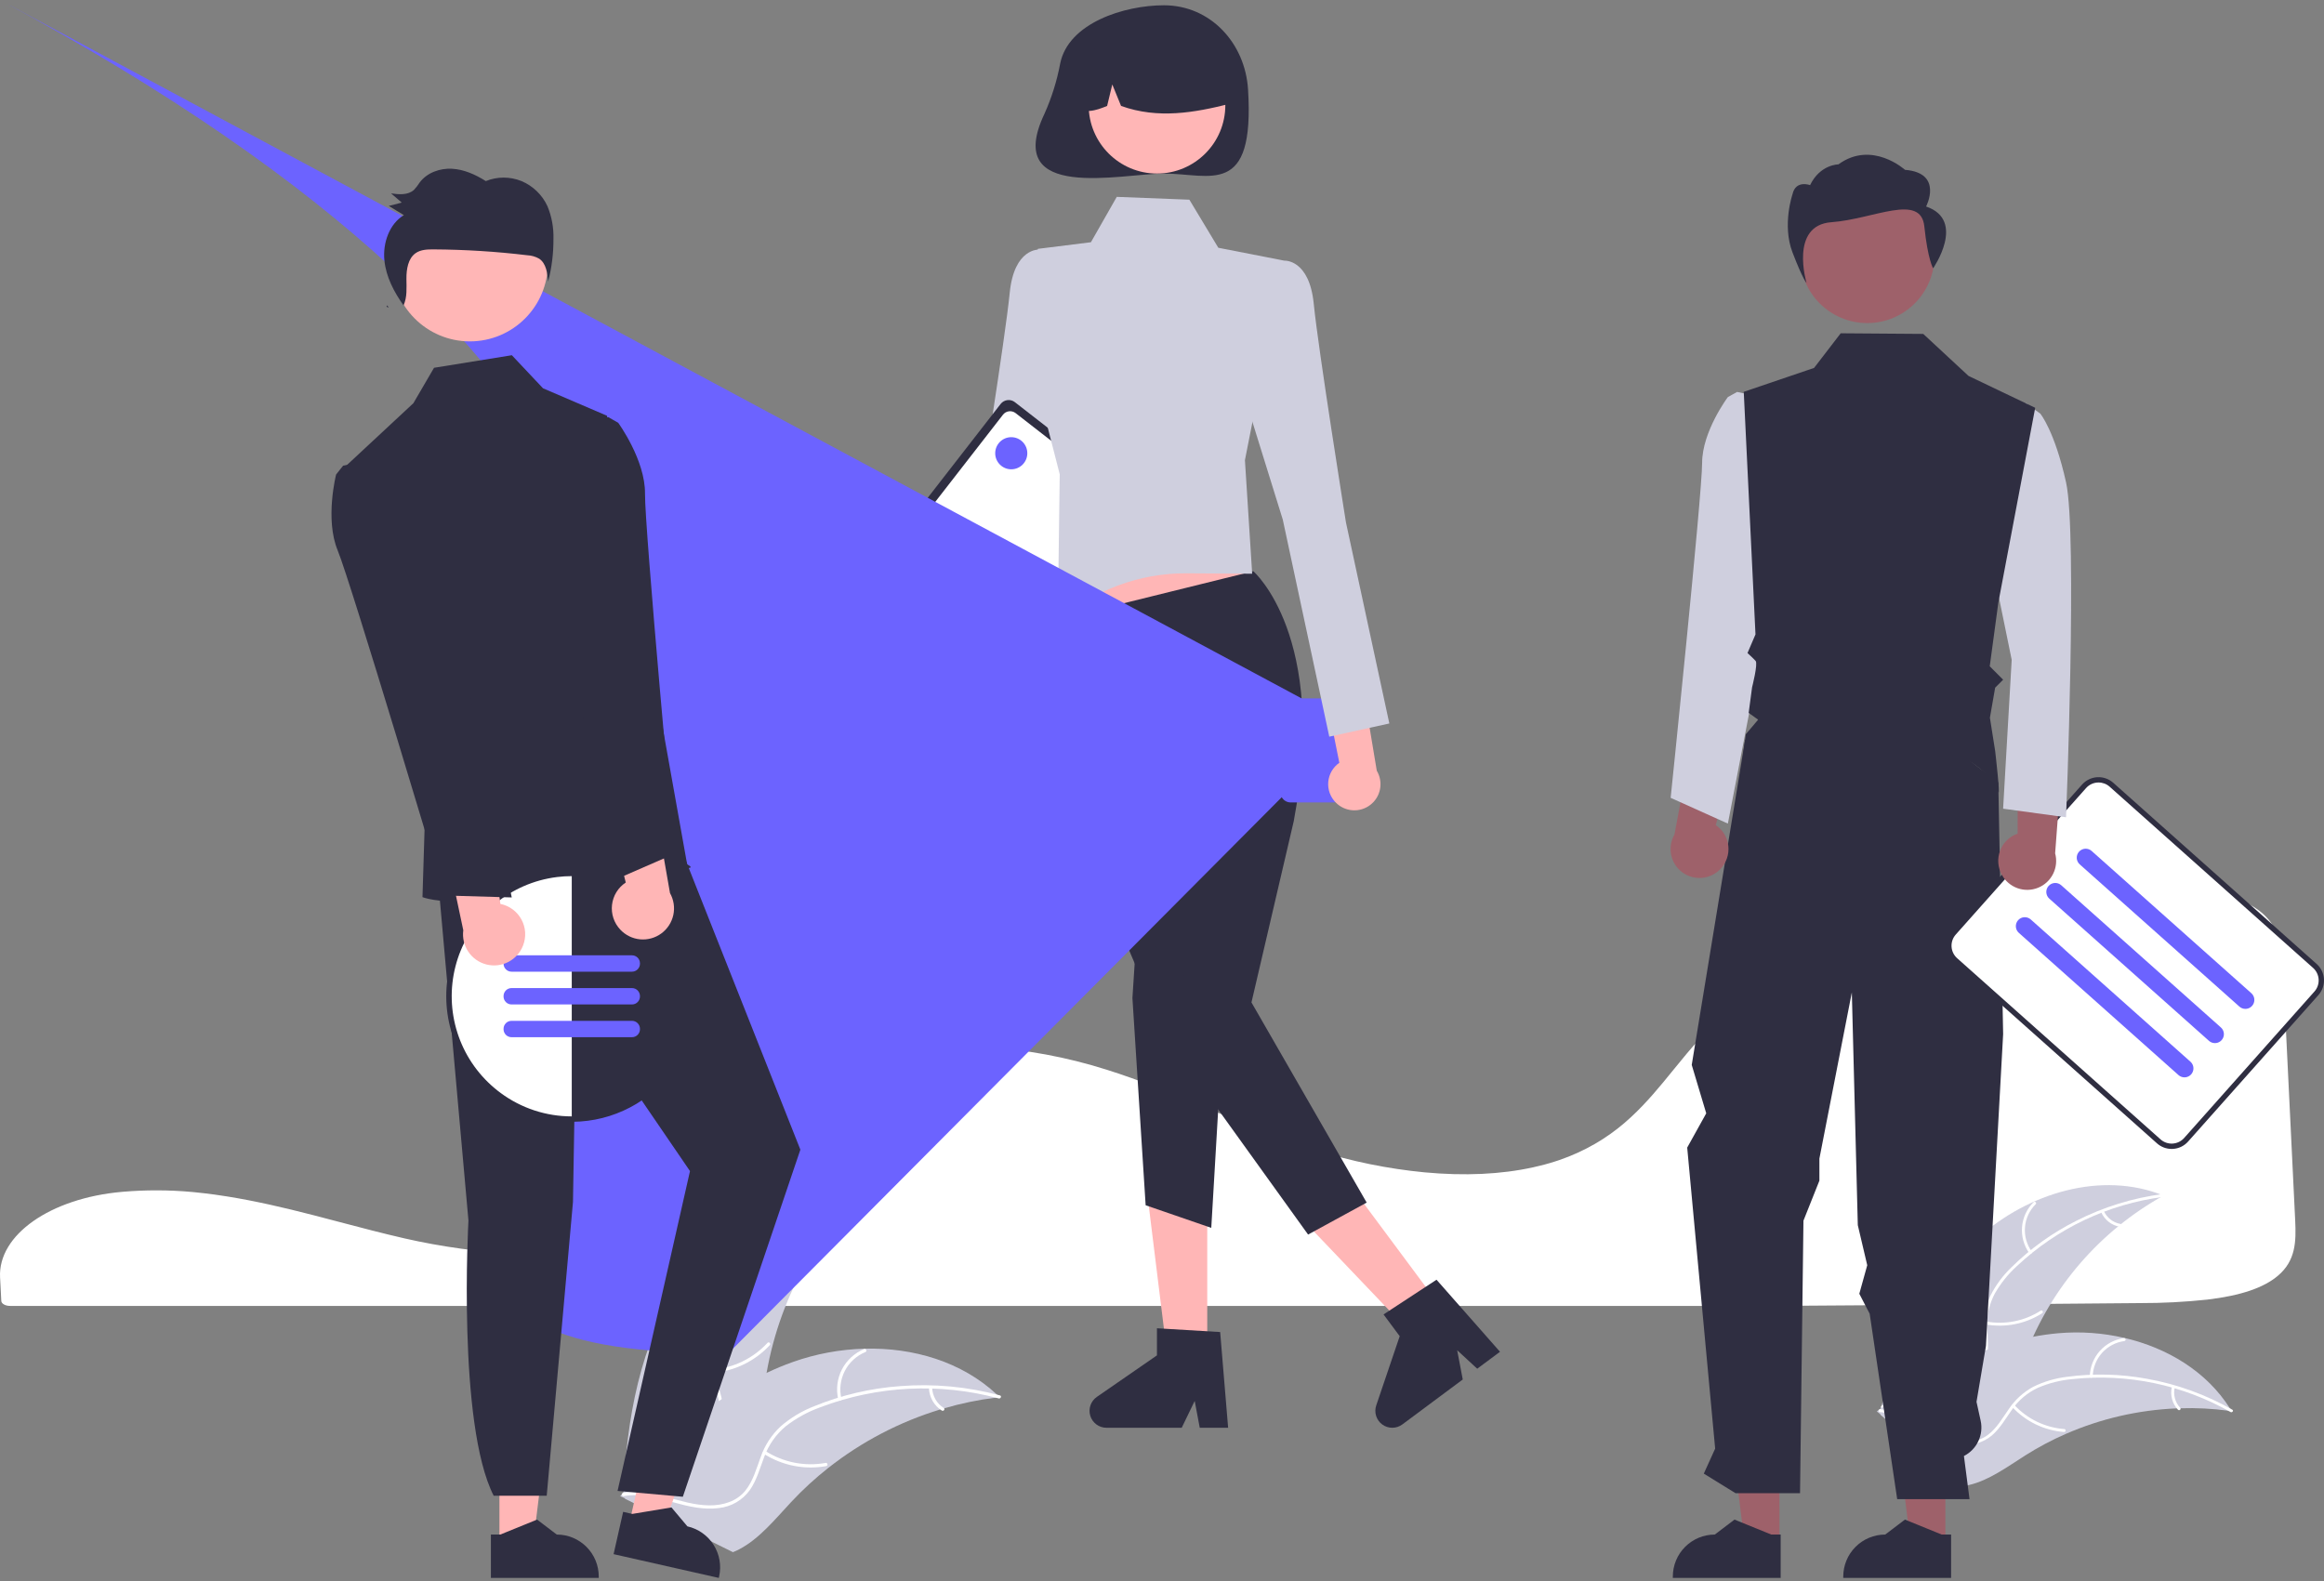 <svg width="388" height="264" viewBox="0 0 388 264" fill="none" xmlns="http://www.w3.org/2000/svg">
<rect x="0" y="0" width="388" height="264" fill="#808080" stroke="none"/>
<g clip-path="url(#clip0_172_5793)">
<path d="M26.111 198.765C24.269 198.765 22.423 198.841 20.62 198.994L20.358 199.016C8.398 200.074 -0.349 206.212 0.011 213.294L0.08 214.575C0.126 215.384 0.175 216.255 0.215 217.22C0.237 217.696 0.886 218.062 1.694 218.062H295.858C316.598 217.936 337.263 217.777 357.275 217.59C361.028 217.598 364.779 217.404 368.511 217.008C374.073 216.349 377.933 215.043 380.313 213.016H380.314C383.274 210.502 383.367 207.336 383.188 203.759C382.824 196.536 382.462 188.949 382.101 181.384C381.782 174.718 381.465 168.069 381.148 161.703C380.952 157.925 380.516 154.591 377.154 152.042C373.51 149.286 366.866 147.889 357.403 147.889C357.289 147.889 357.176 147.889 357.06 147.89C327.407 147.995 298.025 158.199 283.948 173.281C282.327 175.018 280.816 176.878 279.355 178.676C277.197 181.333 274.965 184.079 272.302 186.536C270.86 187.883 269.301 189.1 267.643 190.17C267.529 190.249 267.398 190.334 267.259 190.414C266.943 190.621 266.612 190.82 266.29 190.997C264.401 192.089 262.411 192.994 260.348 193.701L260.139 193.771C259.983 193.827 259.813 193.883 259.643 193.934C258.451 194.317 257.213 194.648 255.973 194.916C250.607 196.099 244.505 196.383 237.838 195.758C231.715 195.169 225.671 193.937 219.807 192.081C213.633 190.128 207.854 187.693 202.265 185.339C199.811 184.305 197.272 183.235 194.736 182.222C194.259 182.031 193.79 181.845 193.315 181.658C190.218 180.451 187.41 179.453 184.731 178.609C178.094 176.509 171.224 175.235 164.276 174.817C156.901 174.413 150.402 175.175 144.964 177.077C143.464 177.599 142.005 178.229 140.595 178.961C134.154 182.308 130.183 187.249 126.344 192.027C121.567 197.969 116.628 204.115 106.875 207.301C95.62 210.981 79.193 209.452 67.571 206.794C63.917 205.958 60.267 204.996 56.738 204.066C55.312 203.69 53.886 203.317 52.458 202.946C49.653 202.221 47.357 201.666 45.233 201.197L44.561 201.048C44.188 200.966 43.814 200.885 43.433 200.808C40.91 200.278 38.561 199.86 36.247 199.532L35.7 199.452C34.603 199.308 33.577 199.187 32.57 199.086L32.168 199.046C30.196 198.858 28.156 198.765 26.111 198.765Z" fill="white"/>
<path d="M330.294 206.669C338.571 199.204 350.883 195.451 361.21 199.637C350.617 205.523 342.445 214.969 338.141 226.304C336.497 230.682 335.124 235.722 331.08 238.066C328.564 239.524 325.433 239.595 322.612 238.891C319.791 238.187 317.205 236.776 314.654 235.379L313.928 235.362C317.186 224.699 322.017 214.134 330.294 206.669Z" fill="#CFCFDE"/>
<path d="M361.152 199.863C352.006 201.046 343.464 205.083 336.741 211.401C335.27 212.735 334.017 214.293 333.031 216.018C332.124 217.729 331.691 219.652 331.778 221.587C331.823 223.392 332.077 225.234 331.683 227.019C331.467 227.93 331.062 228.785 330.493 229.528C329.924 230.271 329.205 230.885 328.382 231.33C326.361 232.493 324.043 232.859 321.764 233.139C319.233 233.449 316.599 233.732 314.409 235.152C314.143 235.324 313.892 234.902 314.157 234.73C317.968 232.259 322.791 233.158 326.889 231.509C328.801 230.739 330.493 229.388 331.092 227.345C331.616 225.559 331.355 223.659 331.294 221.831C331.182 219.945 331.533 218.06 332.316 216.341C333.212 214.571 334.402 212.968 335.835 211.598C339.013 208.463 342.664 205.847 346.654 203.847C351.195 201.539 356.097 200.025 361.148 199.371C361.46 199.331 361.463 199.823 361.152 199.863H361.152Z" fill="white"/>
<path d="M338.786 209.239C337.88 207.966 337.456 206.412 337.589 204.855C337.722 203.298 338.403 201.839 339.512 200.739C339.737 200.517 340.092 200.856 339.867 201.079C338.832 202.102 338.198 203.461 338.077 204.911C337.956 206.361 338.357 207.807 339.208 208.987C339.392 209.244 338.97 209.494 338.786 209.239V209.239Z" fill="white"/>
<path d="M331.635 220.674C334.778 221.231 338.015 220.583 340.702 218.857C340.968 218.686 341.219 219.108 340.953 219.279C338.155 221.07 334.784 221.738 331.515 221.151C331.203 221.094 331.325 220.618 331.635 220.674Z" fill="white"/>
<path d="M351.235 202.19C351.483 202.755 351.867 203.25 352.354 203.63C352.84 204.01 353.413 204.264 354.022 204.367C354.334 204.42 354.212 204.896 353.902 204.844C353.23 204.726 352.597 204.446 352.059 204.027C351.52 203.608 351.093 203.064 350.813 202.442C350.782 202.385 350.773 202.319 350.789 202.256C350.805 202.194 350.844 202.139 350.898 202.105C350.954 202.072 351.021 202.062 351.084 202.078C351.147 202.094 351.201 202.134 351.235 202.19Z" fill="white"/>
<path d="M372.582 235.635C372.386 235.608 372.19 235.581 371.992 235.556C369.357 235.207 366.698 235.071 364.041 235.152C363.836 235.155 363.628 235.161 363.423 235.17C357.024 235.434 350.73 236.884 344.861 239.446C342.526 240.468 340.272 241.666 338.119 243.031C335.146 244.915 332.072 247.194 328.748 247.963C328.402 248.047 328.051 248.109 327.698 248.15L313.965 236.25C313.947 236.207 313.926 236.167 313.909 236.124L313.339 235.674C313.445 235.596 313.557 235.517 313.663 235.439C313.724 235.394 313.788 235.351 313.85 235.305C313.892 235.276 313.934 235.246 313.97 235.217C313.984 235.207 313.998 235.198 314.009 235.191C314.045 235.162 314.082 235.139 314.115 235.113C314.739 234.671 315.366 234.233 315.998 233.798C316.001 233.795 316.001 233.795 316.007 233.794C320.789 230.437 325.953 227.659 331.39 225.519C331.553 225.457 331.719 225.392 331.888 225.336C334.337 224.425 336.856 223.715 339.419 223.215C340.824 222.946 342.242 222.747 343.667 222.621C347.349 222.303 351.058 222.566 354.659 223.401C361.836 225.066 368.401 229.01 372.289 235.162C372.389 235.319 372.485 235.474 372.582 235.635Z" fill="#CFCFDE"/>
<path d="M372.4 235.782C364.386 231.216 355.137 229.292 345.968 230.286C343.99 230.464 342.053 230.954 340.228 231.737C338.475 232.556 336.972 233.831 335.878 235.428C334.827 236.897 333.922 238.521 332.533 239.708C331.813 240.306 330.975 240.744 330.074 240.994C329.173 241.245 328.229 241.302 327.304 241.162C324.991 240.872 322.92 239.768 320.932 238.618C318.724 237.341 316.452 235.98 313.848 235.794C313.533 235.772 313.586 235.283 313.901 235.305C318.431 235.628 321.741 239.252 326.005 240.405C327.995 240.942 330.159 240.883 331.866 239.613C333.359 238.502 334.293 236.828 335.344 235.332C336.389 233.758 337.803 232.464 339.463 231.564C341.243 230.691 343.158 230.127 345.126 229.897C349.55 229.309 354.038 229.42 358.427 230.227C363.441 231.121 368.266 232.866 372.692 235.387C372.966 235.543 372.672 235.937 372.4 235.782V235.782Z" fill="white"/>
<path d="M348.901 229.792C348.944 228.23 349.54 226.733 350.582 225.57C351.625 224.407 353.047 223.653 354.595 223.442C354.908 223.401 354.987 223.886 354.673 223.927C353.232 224.121 351.908 224.824 350.939 225.909C349.97 226.994 349.42 228.39 349.39 229.845C349.383 230.161 348.894 230.106 348.901 229.792V229.792Z" fill="white"/>
<path d="M336.312 234.613C338.486 236.952 341.462 238.385 344.645 238.626C344.96 238.649 344.907 239.138 344.592 239.114C341.28 238.857 338.187 237.36 335.93 234.921C335.715 234.689 336.098 234.382 336.312 234.613H336.312Z" fill="white"/>
<path d="M363.082 231.664C362.94 232.265 362.949 232.892 363.109 233.489C363.268 234.085 363.574 234.633 363.997 235.082C364.215 235.312 363.831 235.619 363.615 235.39C363.149 234.892 362.813 234.287 362.635 233.628C362.457 232.969 362.443 232.277 362.594 231.611C362.603 231.547 362.636 231.489 362.686 231.449C362.736 231.408 362.8 231.388 362.864 231.393C362.929 231.401 362.988 231.433 363.029 231.484C363.07 231.535 363.089 231.599 363.082 231.664Z" fill="white"/>
<path d="M113.614 214.093C120.392 203.804 132.516 196.362 144.725 197.964C135.031 207.209 128.917 219.587 127.464 232.909C126.923 238.048 126.855 243.821 123.182 247.454C120.896 249.714 117.568 250.662 114.355 250.694C111.142 250.727 107.984 249.937 104.867 249.153L104.087 249.338C104.607 237.026 106.836 224.381 113.614 214.093Z" fill="#CFCFDE"/>
<path d="M144.726 198.222C135.272 202.034 127.259 208.73 121.825 217.359C120.622 219.196 119.716 221.211 119.14 223.33C118.646 225.412 118.718 227.589 119.348 229.635C119.898 231.554 120.682 233.453 120.756 235.472C120.779 236.506 120.583 237.533 120.181 238.486C119.779 239.439 119.181 240.296 118.424 241.002C116.586 242.808 114.209 243.845 111.849 244.779C109.228 245.815 106.49 246.85 104.542 248.98C104.306 249.238 103.92 248.856 104.156 248.598C107.545 244.894 112.953 244.513 116.878 241.608C118.709 240.252 120.143 238.336 120.216 235.985C120.279 233.928 119.472 231.969 118.899 230.031C118.254 228.045 118.105 225.931 118.465 223.874C118.932 221.733 119.759 219.686 120.911 217.822C123.438 213.584 126.616 209.77 130.327 206.52C134.542 202.787 139.364 199.804 144.585 197.698C144.908 197.568 145.047 198.093 144.726 198.222L144.726 198.222Z" fill="white"/>
<path d="M123.411 214.477C122.088 213.368 121.202 211.825 120.912 210.122C120.621 208.42 120.945 206.67 121.824 205.184C122.003 204.884 122.478 205.148 122.298 205.449C121.477 206.831 121.175 208.461 121.449 210.046C121.723 211.631 122.554 213.065 123.792 214.09C124.061 214.314 123.678 214.699 123.411 214.477Z" fill="white"/>
<path d="M118.941 228.699C122.458 228.42 125.74 226.824 128.134 224.231C128.371 223.974 128.757 224.355 128.52 224.612C126.025 227.306 122.605 228.959 118.945 229.242C118.596 229.268 118.594 228.725 118.941 228.699H118.941Z" fill="white"/>
<path d="M134.766 203.472C135.188 204.008 135.737 204.43 136.363 204.701C136.989 204.972 137.672 205.084 138.352 205.025C138.7 204.994 138.702 205.537 138.356 205.568C137.605 205.629 136.85 205.506 136.158 205.208C135.466 204.91 134.857 204.446 134.385 203.859C134.336 203.807 134.308 203.739 134.307 203.667C134.307 203.596 134.333 203.527 134.382 203.475C134.433 203.424 134.501 203.395 134.573 203.394C134.645 203.394 134.714 203.422 134.766 203.472H134.766Z" fill="white"/>
<path d="M166.894 233.299C166.677 233.324 166.46 233.35 166.241 233.38C163.326 233.739 160.445 234.335 157.626 235.161C157.407 235.221 157.186 235.286 156.969 235.352C150.199 237.415 143.87 240.719 138.305 245.094C136.092 246.837 134.015 248.746 132.091 250.804C129.435 253.647 126.781 256.941 123.439 258.688C123.093 258.874 122.735 259.039 122.368 259.181L104.372 250.277C104.341 250.236 104.308 250.199 104.277 250.158L103.543 249.836C103.635 249.722 103.732 249.607 103.824 249.494C103.877 249.428 103.934 249.364 103.987 249.299C104.023 249.255 104.06 249.212 104.091 249.171C104.103 249.157 104.115 249.142 104.125 249.132C104.156 249.091 104.189 249.056 104.217 249.019C104.761 248.373 105.311 247.729 105.866 247.088C105.868 247.084 105.868 247.084 105.874 247.082C110.115 242.211 114.799 237.651 120.026 233.948C120.184 233.837 120.343 233.721 120.508 233.614C122.874 231.958 125.37 230.498 127.974 229.249C129.401 228.569 130.862 227.963 132.351 227.431C136.201 226.065 140.241 225.314 144.324 225.204C152.463 224.988 160.581 227.378 166.45 232.874C166.6 233.015 166.746 233.154 166.894 233.299Z" fill="#CFCFDE"/>
<path d="M166.741 233.507C156.9 230.855 146.473 231.373 136.943 234.988C134.878 235.73 132.942 236.793 131.207 238.138C129.56 239.503 128.307 241.284 127.58 243.297C126.865 245.16 126.349 247.149 125.193 248.806C124.589 249.646 123.815 250.348 122.92 250.866C122.026 251.385 121.033 251.709 120.005 251.816C117.45 252.151 114.928 251.547 112.482 250.87C109.766 250.119 106.957 249.296 104.121 249.822C103.777 249.886 103.698 249.348 104.042 249.285C108.976 248.369 113.523 251.323 118.405 251.368C120.682 251.389 122.98 250.724 124.453 248.89C125.741 247.286 126.275 245.236 126.983 243.343C127.663 241.369 128.816 239.591 130.341 238.166C132.002 236.737 133.893 235.601 135.935 234.807C140.502 232.946 145.334 231.815 150.252 231.457C155.863 231.016 161.508 231.539 166.943 233.003C167.28 233.094 167.075 233.598 166.741 233.507Z" fill="white"/>
<path d="M139.943 233.643C139.554 231.961 139.775 230.194 140.567 228.66C141.36 227.126 142.671 225.923 144.267 225.267C144.591 225.135 144.81 225.632 144.486 225.764C142.999 226.372 141.777 227.492 141.043 228.923C140.308 230.353 140.108 231.999 140.48 233.564C140.56 233.904 140.023 233.981 139.943 233.643H139.943Z" fill="white"/>
<path d="M127.819 242.304C130.795 244.2 134.375 244.904 137.846 244.276C138.19 244.213 138.269 244.751 137.926 244.813C134.312 245.461 130.588 244.72 127.495 242.74C127.201 242.552 127.526 242.117 127.819 242.304V242.304Z" fill="white"/>
<path d="M155.63 231.697C155.645 232.379 155.829 233.047 156.166 233.641C156.502 234.235 156.981 234.735 157.559 235.098C157.856 235.283 157.53 235.718 157.235 235.534C156.599 235.13 156.071 234.577 155.697 233.922C155.324 233.267 155.117 232.53 155.093 231.776C155.085 231.706 155.104 231.634 155.147 231.577C155.189 231.52 155.252 231.481 155.322 231.468C155.393 231.458 155.465 231.476 155.523 231.519C155.581 231.562 155.619 231.626 155.63 231.697V231.697Z" fill="white"/>
<path d="M161.851 136.959C162.301 136.511 162.647 135.97 162.865 135.374C163.083 134.778 163.168 134.141 163.114 133.509C163.059 132.876 162.867 132.263 162.551 131.713C162.234 131.163 161.801 130.689 161.281 130.325L168.364 96.016L160.722 98.429L155.023 131.62C154.47 132.534 154.27 133.619 154.462 134.671C154.655 135.722 155.226 136.666 156.067 137.324C156.909 137.983 157.962 138.309 159.028 138.242C160.094 138.174 161.099 137.718 161.851 136.959Z" fill="#FFB6B6"/>
<path d="M178.224 45.252L173.49 41.676C173.49 41.676 169.314 41.38 168.574 48.917C167.834 56.453 163.204 85.38 163.204 85.38L155.96 118.957L165.987 121.159L173.746 84.924L181.512 59.925L178.224 45.252Z" fill="#CFCFDE"/>
<path d="M174.617 107.381L151.909 89.711C151.556 89.435 151.326 89.03 151.27 88.585C151.214 88.139 151.337 87.69 151.612 87.336L167.062 67.45C167.338 67.096 167.743 66.866 168.188 66.81C168.633 66.754 169.082 66.877 169.436 67.153L192.144 84.823C192.497 85.099 192.727 85.504 192.783 85.949C192.839 86.394 192.716 86.844 192.441 87.198L176.991 107.084C176.715 107.438 176.31 107.668 175.865 107.724C175.42 107.78 174.971 107.656 174.617 107.381Z" fill="#2F2E41"/>
<path d="M174.492 105.553L153.711 89.381C153.397 89.136 153.192 88.777 153.143 88.381C153.094 87.986 153.203 87.587 153.447 87.272L167.453 69.245C167.698 68.93 168.057 68.726 168.452 68.677C168.847 68.627 169.246 68.737 169.561 68.981L190.342 85.152C190.656 85.397 190.86 85.757 190.91 86.152C190.959 86.547 190.85 86.946 190.606 87.261L176.6 105.289C176.355 105.603 175.995 105.807 175.6 105.857C175.205 105.906 174.807 105.797 174.492 105.553Z" fill="white"/>
<path d="M156.435 88.923C156.357 88.861 156.306 88.772 156.293 88.673C156.281 88.574 156.308 88.474 156.369 88.395L163.435 79.301C163.496 79.222 163.586 79.171 163.685 79.159C163.734 79.153 163.783 79.156 163.831 79.169C163.879 79.183 163.923 79.205 163.962 79.235C164.001 79.265 164.033 79.303 164.058 79.346C164.082 79.389 164.098 79.436 164.104 79.485C164.11 79.534 164.107 79.584 164.094 79.631C164.08 79.679 164.058 79.723 164.028 79.762L156.962 88.857C156.901 88.935 156.811 88.986 156.712 88.999C156.614 89.011 156.514 88.984 156.435 88.923Z" fill="white"/>
<path d="M157.606 89.834C157.528 89.773 157.477 89.683 157.464 89.584C157.452 89.485 157.479 89.385 157.54 89.307L164.606 80.213C164.667 80.134 164.757 80.083 164.856 80.07C164.955 80.058 165.054 80.085 165.133 80.147C165.212 80.208 165.263 80.298 165.275 80.397C165.287 80.495 165.26 80.595 165.199 80.674L158.133 89.768C158.072 89.847 157.982 89.898 157.883 89.91C157.785 89.922 157.685 89.895 157.606 89.834Z" fill="white"/>
<path d="M162.78 85.593C162.702 85.532 162.651 85.442 162.638 85.343C162.626 85.244 162.653 85.144 162.714 85.066L165.777 81.124C165.807 81.085 165.845 81.052 165.888 81.027C165.931 81.003 165.978 80.987 166.027 80.981C166.076 80.975 166.126 80.978 166.173 80.991C166.221 81.004 166.265 81.027 166.304 81.057C166.343 81.088 166.376 81.125 166.4 81.168C166.425 81.211 166.44 81.258 166.447 81.307C166.453 81.356 166.449 81.406 166.436 81.454C166.423 81.501 166.4 81.546 166.37 81.585L163.307 85.527C163.246 85.606 163.156 85.657 163.057 85.669C162.959 85.681 162.859 85.654 162.78 85.593Z" fill="white"/>
<path d="M164.359 93.329C164.281 93.268 164.23 93.178 164.217 93.079C164.205 92.98 164.232 92.881 164.293 92.802L175.448 78.445C175.478 78.406 175.516 78.373 175.559 78.349C175.602 78.325 175.649 78.309 175.698 78.303C175.747 78.297 175.796 78.3 175.844 78.313C175.891 78.326 175.936 78.349 175.975 78.379C176.014 78.409 176.046 78.447 176.071 78.49C176.095 78.533 176.111 78.58 176.117 78.629C176.123 78.678 176.119 78.728 176.106 78.775C176.093 78.823 176.071 78.867 176.041 78.906L164.886 93.263C164.825 93.342 164.735 93.393 164.636 93.405C164.537 93.418 164.438 93.39 164.359 93.329Z" fill="white"/>
<path d="M165.53 94.24C165.452 94.179 165.401 94.089 165.388 93.99C165.376 93.892 165.403 93.792 165.464 93.713L176.619 79.356C176.649 79.317 176.687 79.284 176.73 79.26C176.773 79.236 176.82 79.22 176.869 79.214C176.918 79.208 176.967 79.211 177.015 79.224C177.062 79.237 177.107 79.26 177.146 79.29C177.185 79.32 177.217 79.358 177.242 79.401C177.266 79.444 177.282 79.491 177.288 79.54C177.294 79.589 177.29 79.639 177.277 79.686C177.264 79.734 177.242 79.778 177.212 79.817L166.057 94.174C165.996 94.253 165.906 94.304 165.807 94.316C165.709 94.329 165.609 94.302 165.53 94.24Z" fill="white"/>
<path d="M168.189 96.309C168.11 96.248 168.059 96.158 168.047 96.059C168.034 95.96 168.062 95.86 168.123 95.782L179.278 81.425C179.308 81.386 179.345 81.353 179.388 81.329C179.431 81.304 179.478 81.289 179.527 81.282C179.576 81.276 179.626 81.28 179.673 81.293C179.721 81.306 179.765 81.328 179.804 81.359C179.843 81.389 179.876 81.427 179.9 81.469C179.925 81.512 179.94 81.56 179.946 81.609C179.953 81.658 179.949 81.707 179.936 81.755C179.923 81.802 179.901 81.847 179.87 81.886L168.716 96.243C168.654 96.322 168.565 96.373 168.466 96.385C168.367 96.397 168.267 96.37 168.189 96.309Z" fill="white"/>
<path d="M169.36 97.22C169.281 97.159 169.23 97.069 169.218 96.97C169.205 96.872 169.233 96.772 169.294 96.693L180.448 82.336C180.479 82.297 180.516 82.264 180.559 82.24C180.602 82.216 180.649 82.2 180.698 82.194C180.747 82.188 180.797 82.191 180.844 82.204C180.892 82.217 180.936 82.24 180.975 82.27C181.014 82.3 181.047 82.338 181.071 82.381C181.095 82.424 181.111 82.471 181.117 82.52C181.123 82.569 181.12 82.619 181.107 82.666C181.094 82.714 181.071 82.758 181.041 82.797L169.886 97.154C169.825 97.233 169.735 97.284 169.637 97.296C169.538 97.309 169.438 97.281 169.36 97.22Z" fill="white"/>
<path d="M172.018 99.289C171.94 99.228 171.889 99.138 171.876 99.039C171.864 98.94 171.891 98.84 171.952 98.762L183.107 84.405C183.137 84.366 183.175 84.333 183.218 84.309C183.26 84.284 183.308 84.269 183.357 84.262C183.406 84.256 183.455 84.26 183.503 84.273C183.55 84.286 183.595 84.308 183.634 84.339C183.673 84.369 183.705 84.407 183.73 84.45C183.754 84.492 183.77 84.54 183.776 84.589C183.782 84.638 183.778 84.687 183.765 84.735C183.752 84.782 183.73 84.827 183.7 84.866L172.545 99.223C172.484 99.302 172.394 99.353 172.295 99.365C172.196 99.377 172.097 99.35 172.018 99.289Z" fill="white"/>
<path d="M173.189 100.2C173.111 100.139 173.059 100.049 173.047 99.95C173.035 99.852 173.062 99.752 173.123 99.673L184.278 85.316C184.339 85.238 184.429 85.187 184.527 85.175C184.626 85.162 184.725 85.19 184.804 85.251C184.882 85.312 184.933 85.402 184.946 85.5C184.958 85.599 184.931 85.699 184.871 85.777L173.716 100.134C173.655 100.213 173.565 100.264 173.466 100.276C173.367 100.289 173.268 100.261 173.189 100.2Z" fill="white"/>
<path d="M154.546 116.874C154.631 116.874 154.7 116.805 154.7 116.719C154.7 116.634 154.631 116.565 154.546 116.565C154.461 116.565 154.392 116.634 154.392 116.719C154.392 116.805 154.461 116.874 154.546 116.874Z" fill="white"/>
<path d="M177.007 10.581C176.465 13.496 175.575 16.335 174.359 19.039C167.39 33.792 187.235 28.983 194.326 28.983C202.08 28.983 209.499 33.064 208.366 14.933C207.882 7.188 202.08 0.882 194.326 0.882C187.703 0.882 178.392 3.828 177.007 10.581Z" fill="#2F2E41"/>
<path d="M201.554 226.952H194.948L191.804 201.451H201.554V226.952Z" fill="#FFB6B6"/>
<path d="M205.041 238.407H200.303L199.458 233.931L197.292 238.407H184.727C184.124 238.407 183.538 238.215 183.053 237.858C182.567 237.5 182.209 236.997 182.03 236.422C181.851 235.846 181.86 235.229 182.056 234.659C182.253 234.089 182.626 233.597 183.122 233.255L193.156 226.319V221.794L203.71 222.424L205.041 238.407Z" fill="#2F2E41"/>
<path d="M240.802 218.609L235.5 222.554L217.773 203.968L225.597 198.145L240.802 218.609Z" fill="#FFB6B6"/>
<path d="M250.43 225.719L246.628 228.548L243.281 225.461L244.212 230.346L234.129 237.85C233.645 238.21 233.06 238.405 232.458 238.408C231.855 238.411 231.268 238.222 230.781 237.867C230.294 237.512 229.933 237.011 229.751 236.437C229.569 235.862 229.575 235.244 229.768 234.673L233.685 223.116L230.987 219.484L239.832 213.688L250.43 225.719Z" fill="#2F2E41"/>
<path d="M179.918 109.588L211.277 104.7L205.041 85.924H179.918V109.588Z" fill="#FFB6B6"/>
<path d="M209.245 95.381C209.245 95.381 221.78 106.218 215.997 137.113L208.936 167.385L228.172 200.808L218.391 206.147L194.686 173.175L183.839 147.71L178.101 103.082L209.245 95.381Z" fill="#2F2E41"/>
<path d="M189.818 154.967L189.063 166.652L191.27 201.253L202.227 205.029L204.302 169.576L189.818 154.967Z" fill="#2F2E41"/>
<path d="M186.449 32.872L198.571 33.345L203.402 41.371L214.425 43.525L207.845 76.839L209.055 95.801L198.079 95.734C190.17 95.686 182.52 98.562 176.599 103.81L176.927 79.196L172.207 60.821L173.268 41.555L182.135 40.446L186.449 32.872Z" fill="#CFCFDE"/>
<path d="M193.165 28.98C199.466 28.98 204.573 23.868 204.573 17.562C204.573 11.256 199.466 6.145 193.165 6.145C186.864 6.145 181.756 11.256 181.756 17.562C181.756 23.868 186.864 28.98 193.165 28.98Z" fill="#FFB6B6"/>
<path d="M185.417 5.923C187.416 4.704 189.706 4.044 192.047 4.013C194.388 3.982 196.695 4.581 198.725 5.748C200.756 6.914 202.436 8.606 203.59 10.644C204.744 12.683 205.33 14.995 205.285 17.337C199.472 18.798 193.365 19.916 187.165 17.687L185.701 14.101L184.838 17.69C182.95 18.462 181.057 19.115 179.165 17.682C179.087 15.346 179.624 13.03 180.721 10.967C181.818 8.903 183.438 7.164 185.417 5.923Z" fill="#2F2E41"/>
<path d="M212.314 118.82L213.852 132.788C213.959 133.137 214.175 133.442 214.468 133.658C214.761 133.875 215.116 133.992 215.481 133.992H222.57C222.934 133.992 223.289 133.875 223.582 133.658C223.875 133.442 224.091 133.137 224.198 132.788L225.472 122.082C225.84 122.263 226.245 122.353 226.654 122.346C227.064 122.339 227.466 122.235 227.827 122.043C228.189 121.85 228.499 121.574 228.733 121.238C228.968 120.902 229.119 120.515 229.174 120.109C229.23 119.703 229.188 119.29 229.053 118.903C228.918 118.516 228.693 118.167 228.397 117.884C228.101 117.601 227.741 117.393 227.349 117.276C226.956 117.159 226.542 117.137 226.139 117.212C225.98 117.024 225.782 116.873 225.559 116.769C225.336 116.666 225.093 116.613 224.847 116.614H213.943C213.676 116.614 213.413 116.676 213.175 116.796C212.937 116.917 212.731 117.091 212.572 117.306C212.414 117.52 212.308 117.769 212.263 118.032C212.218 118.295 212.236 118.565 212.314 118.82ZM225.695 121.358L226.475 118.82C226.565 118.527 226.574 118.215 226.501 117.918C226.534 117.916 226.565 117.908 226.599 117.908V121.605Cnan nan nan nan 226.599 121.605C226.281 121.603 225.97 121.518 225.695 121.358Z" fill="#6C63FF"/>
<path d="M223.004 134.001C222.557 133.551 222.214 133.008 221.998 132.411C221.783 131.814 221.702 131.177 221.759 130.544C221.817 129.912 222.012 129.3 222.331 128.752C222.651 128.203 223.087 127.731 223.608 127.37L216.699 93.026L224.329 95.478L229.859 128.697C230.408 129.613 230.602 130.7 230.405 131.75C230.207 132.801 229.631 133.742 228.786 134.396C227.941 135.05 226.886 135.371 225.82 135.298C224.755 135.225 223.753 134.764 223.004 134.001Z" fill="#FFB6B6"/>
<path d="M209.691 47.101L214.425 43.525C214.425 43.525 218.601 43.229 219.34 50.765C220.08 58.302 224.711 87.229 224.711 87.229L231.955 120.806L221.927 123.008L214.168 86.773L206.402 61.774L209.691 47.101Z" fill="#CFCFDE"/>
<path d="M168.834 78.364C170.314 78.364 171.513 77.163 171.513 75.682C171.513 74.201 170.314 73 168.834 73C167.354 73 166.154 74.201 166.154 75.682C166.154 77.163 167.354 78.364 168.834 78.364Z" fill="#6C63FF"/>
<path d="M83.382 258.063L88.967 258.063L91.624 236.506L83.381 236.506L83.382 258.063Z" fill="#FFB6B6"/>
<path d="M81.957 256.238L83.529 256.238L89.666 253.741L92.956 256.238H92.956C94.815 256.238 96.597 256.977 97.912 258.293C99.226 259.608 99.965 261.392 99.965 263.252V263.48L81.958 263.481L81.957 256.238Z" fill="#2F2E41"/>
<path d="M105.023 254.541L110.471 255.772L117.807 235.33L109.767 233.513L105.023 254.541Z" fill="#FFB6B6"/>
<path d="M104.036 252.447L105.569 252.794L112.105 251.71L114.764 254.872L114.764 254.872C116.577 255.281 118.153 256.395 119.146 257.968C120.138 259.541 120.466 261.444 120.057 263.259L120.007 263.481L102.442 259.512L104.036 252.447Z" fill="#2F2E41"/>
<path d="M73.158 147.176L78.208 203.799C78.208 203.799 76.316 237.794 82.422 249.756H91.277L95.661 200.695L96.212 167.765L115.196 195.547L103.104 248.954L114.003 249.929L133.624 191.97L112.067 137.56L73.158 147.176Z" fill="#2F2E41"/>
<path d="M78.447 57.004C85.64 57.004 91.471 51.168 91.471 43.97C91.471 36.772 85.64 30.936 78.447 30.936C71.255 30.936 65.424 36.772 65.424 43.97C65.424 51.168 71.255 57.004 78.447 57.004Z" fill="#FFB6B6"/>
<path d="M101.342 69.424L90.657 64.837L85.456 59.315L72.463 61.413L69.015 67.328L57.855 77.713L70.931 136.879L70.535 149.802C70.535 149.802 78.903 153.572 115.196 144.891C115.631 144.787 114.72 144.331 114.72 144.331L101.342 69.424Z" fill="#2F2E41"/>
<path d="M64.905 51.366C64.814 51.242 64.724 51.117 64.635 50.991C64.599 51.067 64.571 51.145 64.53 51.219L64.905 51.366Z" fill="#2F2E41"/>
<path d="M91.403 34.436C90.532 32.538 88.98 31.038 87.055 30.233C85.146 29.462 83.013 29.464 81.106 30.238C79.385 29.149 77.472 28.286 75.457 28.179C73.442 28.072 71.312 28.82 70.07 30.467C69.793 30.902 69.478 31.311 69.129 31.69C68.131 32.615 66.615 32.482 65.288 32.293C65.883 32.803 66.478 33.313 67.073 33.824C66.353 34.012 65.633 34.2 64.913 34.389C65.753 34.899 66.594 35.409 67.434 35.919C64.994 37.385 63.885 40.584 64.178 43.489C64.455 46.24 65.782 48.755 67.368 50.991C68.001 49.654 67.865 48.055 67.855 46.55C67.844 44.96 68.125 43.154 69.398 42.265C70.257 41.666 71.362 41.639 72.397 41.644C77.622 41.673 82.841 41.999 88.029 42.621C88.733 42.652 89.419 42.851 90.03 43.202C91.178 43.985 91.401 45.602 91.516 47.02C92.123 44.678 92.419 42.267 92.399 39.849C92.45 37.995 92.11 36.151 91.403 34.436Z" fill="#2F2E41"/>
<path d="M95.457 186.869C106.778 186.869 115.956 177.685 115.956 166.355C115.956 155.025 106.778 145.841 95.457 145.841C84.136 145.841 74.959 155.025 74.959 166.355C74.959 177.685 84.136 186.869 95.457 186.869Z" fill="white"/>
<path d="M95.457 145.385C94.403 145.385 93.351 145.464 92.309 145.622C91.777 145.7 91.257 145.8 90.743 145.923C86.961 146.795 83.496 148.702 80.734 151.43C77.972 154.159 76.022 157.601 75.101 161.374C74.181 165.147 74.326 169.102 75.52 172.797C76.714 176.492 78.911 179.783 81.865 182.302C82.215 182.598 82.571 182.885 82.94 183.159C85.599 185.143 88.691 186.467 91.962 187.022C95.232 187.576 98.588 187.346 101.752 186.349C104.916 185.352 107.798 183.618 110.161 181.288C112.525 178.959 114.302 176.101 115.346 172.95C116.39 169.799 116.672 166.445 116.168 163.164C115.663 159.883 114.388 156.768 112.446 154.077C110.504 151.386 107.951 149.194 104.998 147.683C102.044 146.172 98.774 145.384 95.457 145.385V145.385ZM95.457 186.414C91.195 186.418 87.044 185.055 83.614 182.525C83.24 182.251 82.88 181.969 82.53 181.668C79.652 179.238 77.516 176.046 76.368 172.457C75.22 168.868 75.106 165.028 76.039 161.378C76.972 157.727 78.914 154.413 81.643 151.817C84.372 149.221 87.777 147.446 91.467 146.698C91.977 146.593 92.487 146.511 93.007 146.447C93.82 146.346 94.638 146.296 95.457 146.297V186.414Cnan nan nan nan 95.457 186.414Z" fill="#2F2E41"/>
<path d="M85.403 162.252H105.511C106.248 162.252 106.845 161.655 106.845 160.917V160.852C106.845 160.115 106.248 159.517 105.511 159.517H85.403C84.666 159.517 84.069 160.115 84.069 160.852V160.917C84.069 161.655 84.666 162.252 85.403 162.252Z" fill="#6C63FF"/>
<path d="M85.403 167.723H105.511C106.248 167.723 106.845 167.125 106.845 166.388V166.322C106.845 165.585 106.248 164.987 105.511 164.987H85.403C84.666 164.987 84.069 165.585 84.069 166.322V166.388C84.069 167.125 84.666 167.723 85.403 167.723Z" fill="#6C63FF"/>
<path d="M85.403 173.193H105.511C106.248 173.193 106.845 172.596 106.845 171.859V171.793C106.845 171.056 106.248 170.458 105.511 170.458H85.403C84.666 170.458 84.069 171.056 84.069 171.793V171.859C84.069 172.596 84.666 173.193 85.403 173.193Z" fill="#6C63FF"/>
<path d="M324.788 257.368L318.932 257.367L316.146 234.763L324.789 234.763L324.788 257.368Z" fill="#9E616A"/>
<path d="M297.084 257.368L291.229 257.367L288.443 234.763L297.086 234.763L297.084 257.368Z" fill="#9E616A"/>
<path d="M297.291 263.481L279.284 263.48V263.252C279.284 261.392 280.022 259.608 281.337 258.293C282.651 256.977 284.434 256.238 286.292 256.238H286.293L289.582 253.741L295.719 256.238L297.291 256.238L297.291 263.481Z" fill="#2F2E41"/>
<path d="M325.745 263.481L307.738 263.48V263.252C307.738 261.392 308.477 259.608 309.791 258.293C311.105 256.977 312.888 256.238 314.747 256.238H314.747L318.036 253.741L324.173 256.238L325.745 256.238L325.745 263.481Z" fill="#2F2E41"/>
<path d="M291.341 123.589L282.441 177.821L284.863 185.902L281.685 191.626L286.352 241.891L284.458 246.065L289.751 249.332H300.522L301.093 203.826L303.754 197.145V193.463L309.17 165.715L310.167 204.575L311.743 211.266L310.419 216.031L312.149 219.369L316.742 250.324H328.819L327.885 243.122C328.937 242.589 329.783 241.721 330.288 240.655C330.793 239.589 330.931 238.385 330.678 237.232L329.985 234.076L331.561 224.742L334.431 172.673L333.622 130.66L319.493 119.848L291.341 123.589Z" fill="#2F2E41"/>
<path d="M311.743 53.949C317.94 53.949 322.964 48.921 322.964 42.719C322.964 36.517 317.94 31.489 311.743 31.489C305.545 31.489 300.521 36.517 300.521 42.719C300.521 48.921 305.545 53.949 311.743 53.949Z" fill="#9E616A"/>
<path d="M287.226 145.11C287.714 144.605 288.086 143.999 288.315 143.334C288.544 142.67 288.625 141.964 288.551 141.265C288.478 140.566 288.253 139.891 287.891 139.289C287.529 138.687 287.039 138.172 286.457 137.779L290.82 121.265L282.414 124.095L279.559 139.343C278.965 140.366 278.767 141.572 279.002 142.731C279.236 143.891 279.888 144.924 280.833 145.635C281.778 146.345 282.951 146.684 284.129 146.588C285.308 146.491 286.409 145.965 287.226 145.11H287.226Z" fill="#9E616A"/>
<path d="M291.818 65.823L290.014 65.448L288.475 66.3C288.475 66.3 284.176 72.037 284.176 77.295C284.176 82.553 278.922 133.222 278.922 133.222L288.475 137.524L296.117 97.849L291.818 65.823Z" fill="#CFCFDE"/>
<path d="M321.569 34.485C321.569 34.485 324.504 28.87 318.047 28.36C318.047 28.36 312.543 23.363 306.932 27.446C306.932 27.446 303.872 27.446 302.199 30.912C302.199 30.912 299.792 29.999 299.263 32.443C299.263 32.443 297.502 37.548 299.263 42.142C301.024 46.736 301.609 47.246 301.609 47.246C301.609 47.246 298.715 37.615 305.759 37.104C312.804 36.594 320.686 32.188 321.273 37.803C321.861 43.418 322.744 44.802 322.744 44.802C322.744 44.802 328.32 36.782 321.569 34.485Z" fill="#2F2E41"/>
<path d="M362.56 191.625C361.713 191.627 360.895 191.315 360.264 190.749L326.305 160.497C325.621 159.886 325.207 159.028 325.154 158.112C325.1 157.195 325.412 156.295 326.021 155.609L347.776 131.152C348.386 130.467 349.243 130.052 350.159 129.999C351.075 129.945 351.974 130.258 352.66 130.867L386.619 161.12C387.304 161.731 387.719 162.588 387.772 163.505C387.825 164.421 387.512 165.322 386.902 166.007L365.148 190.465C364.847 190.806 364.481 191.083 364.072 191.281C363.663 191.479 363.218 191.594 362.765 191.619C362.696 191.624 362.628 191.625 362.56 191.625Z" fill="white"/>
<path d="M362.559 191.848C361.658 191.849 360.788 191.517 360.116 190.915L326.157 160.663C325.429 160.013 324.988 159.1 324.932 158.125C324.875 157.149 325.207 156.192 325.855 155.461L347.61 131.003C348.26 130.275 349.172 129.834 350.146 129.777C351.12 129.72 352.078 130.053 352.807 130.701L386.766 160.954C387.496 161.604 387.937 162.517 387.994 163.492C388.05 164.467 387.717 165.426 387.068 166.155L365.314 190.613C364.993 190.975 364.604 191.271 364.169 191.482C363.733 191.693 363.261 191.815 362.778 191.842C362.705 191.846 362.632 191.848 362.559 191.848ZM350.361 130.66C349.967 130.659 349.577 130.742 349.217 130.903C348.857 131.065 348.536 131.3 348.274 131.595L326.52 156.053C326.028 156.607 325.776 157.333 325.819 158.073C325.862 158.813 326.196 159.505 326.749 159.998L360.708 190.251C360.981 190.495 361.301 190.682 361.647 190.803C361.993 190.923 362.36 190.975 362.726 190.953C363.092 190.932 363.45 190.839 363.781 190.679C364.111 190.519 364.406 190.295 364.65 190.021L386.404 165.564C386.896 165.01 387.149 164.283 387.106 163.544C387.063 162.804 386.728 162.111 386.175 161.619L352.216 131.366C351.706 130.91 351.045 130.659 350.361 130.66H350.361Z" fill="#2F2E41"/>
<path d="M374.874 168.463C374.507 168.463 374.153 168.329 373.879 168.084L347.223 144.337C347.075 144.207 346.955 144.048 346.869 143.871C346.783 143.694 346.732 143.501 346.72 143.304C346.709 143.108 346.736 142.91 346.8 142.724C346.865 142.538 346.966 142.366 347.097 142.219C347.228 142.072 347.386 141.952 347.564 141.866C347.741 141.78 347.934 141.731 348.13 141.719C348.327 141.708 348.524 141.736 348.71 141.801C348.896 141.867 349.067 141.968 349.213 142.099L375.87 165.847C376.097 166.049 376.257 166.315 376.329 166.61C376.401 166.905 376.382 167.215 376.274 167.499C376.165 167.782 375.974 168.027 375.724 168.199C375.474 168.371 375.177 168.463 374.874 168.463Z" fill="#6C63FF"/>
<path d="M369.789 174.179C369.422 174.179 369.068 174.045 368.795 173.8L342.138 150.053C341.992 149.922 341.872 149.764 341.786 149.587C341.701 149.41 341.651 149.217 341.639 149.021C341.628 148.825 341.655 148.628 341.72 148.442C341.785 148.256 341.885 148.085 342.016 147.938C342.147 147.791 342.305 147.672 342.482 147.586C342.659 147.5 342.851 147.45 343.047 147.439C343.243 147.428 343.44 147.455 343.625 147.52C343.811 147.584 343.982 147.685 344.129 147.816L370.785 171.563C371.012 171.765 371.172 172.031 371.244 172.326C371.316 172.621 371.297 172.931 371.189 173.215C371.081 173.499 370.889 173.743 370.639 173.915C370.389 174.087 370.093 174.179 369.789 174.179H369.789Z" fill="#6C63FF"/>
<path d="M364.705 179.896C364.338 179.896 363.984 179.762 363.71 179.517L337.054 155.77C336.906 155.639 336.787 155.481 336.701 155.304C336.615 155.127 336.565 154.934 336.553 154.738C336.542 154.541 336.569 154.344 336.634 154.158C336.698 153.972 336.799 153.801 336.93 153.654C337.06 153.507 337.219 153.387 337.396 153.302C337.573 153.216 337.765 153.166 337.962 153.155C338.158 153.143 338.355 153.171 338.541 153.236C338.726 153.3 338.897 153.401 339.044 153.532L365.701 177.28C365.927 177.481 366.087 177.748 366.16 178.043C366.232 178.338 366.212 178.648 366.104 178.931C365.996 179.215 365.805 179.46 365.555 179.632C365.305 179.804 365.008 179.896 364.705 179.896H364.705Z" fill="#6C63FF"/>
<path d="M334.221 146.084C333.879 145.47 333.676 144.789 333.625 144.088C333.574 143.387 333.678 142.684 333.929 142.027C334.179 141.371 334.57 140.777 335.075 140.289C335.58 139.8 336.185 139.428 336.849 139.199L336.878 122.117L344.274 127.016L343.113 142.486C343.423 143.628 343.305 144.844 342.78 145.904C342.255 146.964 341.36 147.794 340.264 148.237C339.168 148.681 337.947 148.707 336.833 148.31C335.72 147.913 334.79 147.121 334.221 146.084H334.221Z" fill="#9E616A"/>
<path d="M334.905 70.503L338.209 67.316L340.636 69.069C340.636 69.069 343.024 71.937 344.935 80.541C346.846 89.146 344.935 136.469 344.935 136.469L334.427 135.035L335.86 110.178L331.561 89.146L334.905 70.503Z" fill="#CFCFDE"/>
<path d="M339.784 68.094L328.651 62.772L321.093 55.756L307.311 55.653L302.865 61.437L291.127 65.427L293.084 105.931L291.75 109.046C291.75 109.046 292.679 109.886 293.104 110.356C293.528 110.826 292.517 114.759 292.517 114.759L291.947 119.039L293.528 120.17L291.472 122.6L290.962 126.431C290.962 126.431 326.848 117.504 333.628 132.292C333.987 133.073 333.104 125.437 333.104 125.437L332.222 119.848L333.097 114.83L334.431 113.496L332.194 111.257L333.628 100.634L339.784 68.094Z" fill="#2F2E41"/>
<path d="M87.323 157.888C87.6 157.186 87.719 156.432 87.672 155.679C87.626 154.926 87.415 154.192 87.054 153.53C86.694 152.867 86.193 152.291 85.586 151.843C84.979 151.396 84.282 151.086 83.543 150.937L81.07 132.764L73.899 139.037L77.347 155.333C77.179 156.592 77.479 157.869 78.189 158.922C78.9 159.975 79.971 160.73 81.201 161.045C82.431 161.36 83.733 161.213 84.862 160.631C85.99 160.049 86.866 159.073 87.323 157.888V157.888Z" fill="#FFB6B6"/>
<path d="M59.231 77.381L57.288 77.754L56.113 79.234C56.113 79.234 54.213 86.694 56.378 91.907C58.543 97.121 74.195 149.526 74.195 149.526L85.438 149.853L76.68 107.363L59.231 77.381Z" fill="#2F2E41"/>
<path d="M103.554 155.223C103.036 154.674 102.645 154.019 102.407 153.303C102.17 152.587 102.092 151.827 102.18 151.078C102.267 150.328 102.518 149.607 102.914 148.965C103.31 148.323 103.842 147.776 104.473 147.362L99.997 129.577L108.987 132.721L111.859 149.129C112.484 150.235 112.681 151.531 112.415 152.773C112.148 154.015 111.435 155.116 110.411 155.867C109.388 156.618 108.124 156.968 106.86 156.849C105.597 156.73 104.42 156.151 103.554 155.223Z" fill="#FFB6B6"/>
<path d="M99.626 70.038L101.568 69.659L103.21 70.594C103.21 70.594 107.753 76.807 107.686 82.452C107.62 88.097 112.62 142.565 112.62 142.565L102.309 147.063L94.606 104.369L99.626 70.038Z" fill="#2F2E41"/>
</g>
<defs>
<clipPath id="clip0_172_5793">
<rect width="388" height="262.598" fill="white" transform="translate(0 0.882)"/>
</clipPath>
</defs>
</svg>
